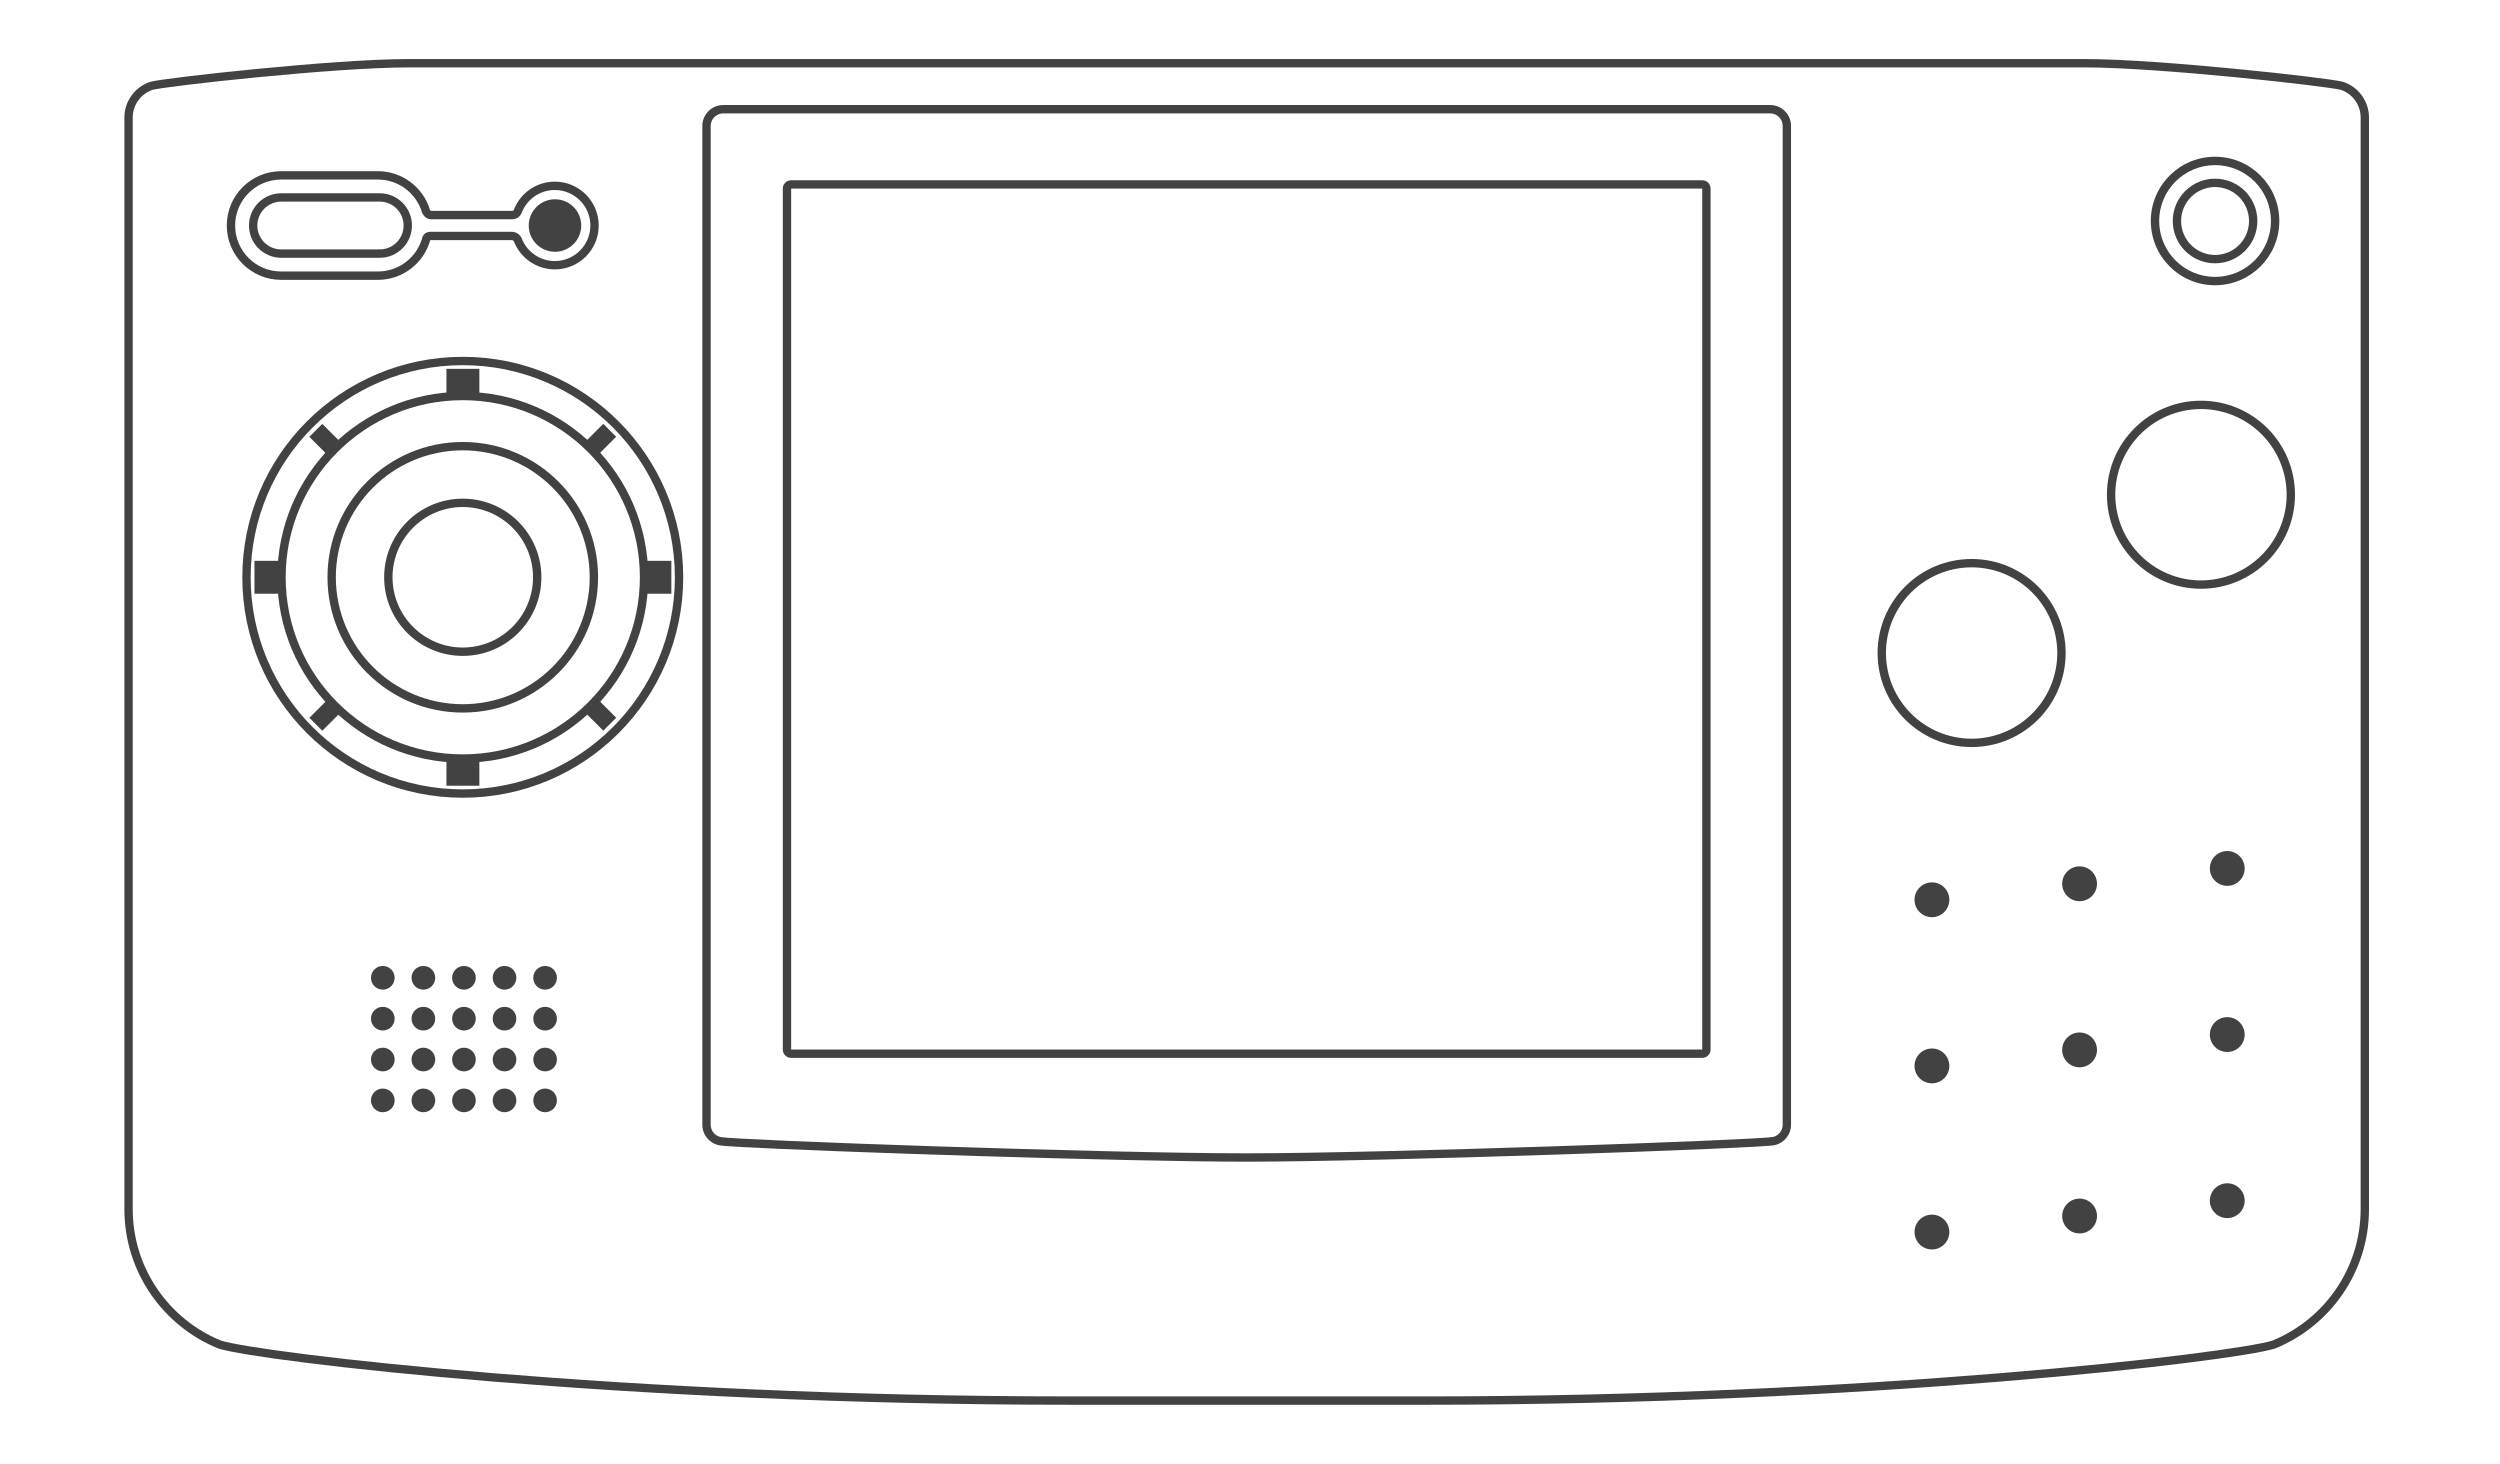 <?xml version="1.0" encoding="utf-8"?>
<!-- Generator: Adobe Illustrator 13.0.0, SVG Export Plug-In . SVG Version: 6.00 Build 14948)  -->
<!DOCTYPE svg>
<svg version="1.2" baseProfile="tiny"
	 id="Layer_3" xmlns:x="http://ns.adobe.com/Extensibility/1.0/" xmlns:i="http://ns.adobe.com/AdobeIllustrator/10.0/" xmlns:graph="http://ns.adobe.com/Graphs/1.0/" xmlns:rdf="http://www.w3.org/1999/02/22-rdf-syntax-ns#" xmlns:dc="http://purl.org/dc/elements/1.1/" xmlns:cc="http://creativecommons.org/ns#"
	 xmlns="http://www.w3.org/2000/svg" xmlns:xlink="http://www.w3.org/1999/xlink" xmlns:a="http://ns.adobe.com/AdobeSVGViewerExtensions/3.0/"
	 x="0px" y="0px" width="598.189px" height="350.26px" viewBox="0 0 598.189 350.26" xml:space="preserve">
<path fill="#434242" d="M255.844,336.128c-53.157,0-101.513-2.58-137.833-5.549l0,0c-36.362-2.979-60.511-6.297-65.752-7.904l0,0
	l-0.044-0.014l-0.036-0.016c-13.149-5.359-22.417-18.273-22.417-33.352l0,0V28.129c0.002-3.997,2.604-7.386,6.209-8.558l0,0
	l0.034-0.013l0.03-0.006c2.052-0.514,12.852-1.834,25.585-3.075l0,0c12.699-1.232,27.15-2.347,36.141-2.349l0,0h401.082
	c8.991,0.002,23.442,1.117,36.143,2.349l0,0c12.731,1.24,23.532,2.561,25.647,3.094l0,0c3.607,1.172,6.209,4.562,6.211,8.558l0,0
	v261.167c-0.002,15.078-9.267,27.99-22.418,33.352l0,0l-0.049,0.02l-0.032,0.01c-5.241,1.607-29.391,4.926-65.752,7.904l0,0
	c-36.319,2.969-84.674,5.549-137.831,5.549l0,0v-1v-1c53.092,0,101.398-2.578,137.669-5.543l0,0
	c36.125-2.942,60.455-6.318,65.279-7.808l0,0c12.398-5.075,21.134-17.258,21.132-31.483l0,0V28.129
	c0.002-3.109-2.025-5.744-4.766-6.638l0,0c-1.635-0.429-12.656-1.803-25.285-3.024l0,0c-12.661-1.229-27.105-2.338-35.948-2.338l0,0
	H97.761c-8.842,0-23.287,1.108-35.948,2.338l0,0c-12.562,1.214-23.533,2.581-25.259,3.017l0,0c-2.784,0.924-4.794,3.55-4.792,6.645
	l0,0v261.167c-0.002,14.226,8.735,26.408,21.132,31.482l0,0c4.826,1.488,29.159,4.864,65.279,7.809l0,0
	c36.271,2.965,84.578,5.541,137.671,5.541l0,0h84.917v1.002v1h-84.917V336.128z"/>
<path fill="#434242" d="M177.269,274.442c-2.873-0.167-4.542-0.275-5.156-0.402l0,0c-2.314-0.438-4.059-2.47-4.062-4.912l0,0V30.13
	c0-2.764,2.237-5,5.001-5l0,0h250.5c2.762,0,4.998,2.237,4.998,5l0,0l0.002,238.998c-0.004,2.334-1.596,4.293-3.76,4.848l0,0
	l-0.001-0.003l0.001,0.003l-0.001-0.003c-0.41,0.108-0.767,0.116-1.558,0.19l0,0c-0.805,0.064-1.911,0.137-3.299,0.213l0,0
	c-2.77,0.158-6.645,0.342-11.341,0.545l0,0c-9.39,0.406-22.056,0.877-35.684,1.328l0,0c-27.254,0.9-58.332,1.713-74.692,1.715l0,0
	C269.009,277.962,197.115,275.556,177.269,274.442L177.269,274.442z M170.051,30.13l0.002,238.998
	c-0.004,1.465,1.051,2.686,2.465,2.955l0,0c0.207,0.057,2.072,0.213,4.861,0.362l0,0c2.822,0.159,6.714,0.345,11.391,0.546l0,0
	c9.356,0.4,21.862,0.864,35.302,1.305l0,0c26.879,0.883,57.508,1.668,74.147,1.668l0,0c16.052,0,46.419-0.787,73.348-1.672l0,0
	c26.882-0.877,50.531-1.875,52.655-2.238l0,0l0.001,0.005l0.03-0.011l0.044-0.012c1.293-0.332,2.256-1.508,2.254-2.908l0,0V30.13
	c-0.004-1.656-1.345-2.998-2.999-3.001l0,0h-250.5C171.396,27.132,170.056,28.475,170.051,30.13L170.051,30.13z"/>
<path fill="#434242" d="M189.303,253.128c-1.104,0-2.001-0.895-2.001-1.998l0,0V45.128c0-1.104,0.894-1.999,2.001-1.999l0,0h217.999
	c1.104,0,1.998,0.894,1.998,1.999l0,0V251.13c0,1.104-0.894,1.998-1.998,1.998l0,0H189.303L189.303,253.128z M189.303,251.13
	h217.999V45.128H189.303V251.13L189.303,251.13z"/>
<g>
	<path fill="#434242" d="M67.262,66.962c-7.181,0-13.001-5.82-13.001-12.999l0,0c0-7.181,5.82-13,13.001-13l0,0h23.165
		c5.87,0.002,10.83,3.887,12.446,9.23l0,0c0.001,0.003,0.003,0.006,0.005,0.01l0,0c0.024,0.041,0.063,0.101,0.107,0.148l0,0
		c0.1,0.109,0.138,0.114,0.15,0.112l0,0h19.376c0.396-0.021,0.357-0.14,0.438-0.236l0,0l0.001,0.001l0.013-0.054l0.024-0.061
		c1.536-3.896,5.333-6.649,9.772-6.652l0,0c5.799,0.002,10.499,4.702,10.499,10.501l0,0c0,5.797-4.699,10.499-10.499,10.499l0,0
		c-4.459-0.002-8.269-2.778-9.792-6.702l0,0c-0.026-0.038-0.072-0.092-0.125-0.142l0,0c-0.118-0.106-0.215-0.156-0.333-0.156l0,0
		h-19.373c-0.083,0-0.143,0.003-0.187,0.008l0,0c-1.531,5.479-6.558,9.49-12.522,9.493l0,0H67.262L67.262,66.962z M56.262,53.963
		c0.01,6.075,4.925,10.988,11,10.998l0,0h23.165c5.095,0.002,9.381-3.464,10.631-8.161l0,0l0.021-0.071l0.028-0.067
		c0.077-0.181,0.251-0.572,0.657-0.848l0,0c0.402-0.272,0.863-0.351,1.372-0.351l0,0h19.376c1.599,0.065,2.173,1.301,2.234,1.37l0,0
		l-0.876,0.479l0.876-0.479l0.034,0.063l0.024,0.063c1.211,3.214,4.316,5.505,7.957,5.503l0,0c4.695-0.008,8.492-3.805,8.5-8.498
		l0,0c-0.008-4.695-3.805-8.492-8.5-8.5l0,0c-3.581-0.002-6.646,2.216-7.897,5.352l0,0c-0.049,0.158-0.166,0.464-0.443,0.801l0,0
		c-0.343,0.428-1.037,0.86-1.908,0.846l0,0h-19.376c-0.8-0.002-1.36-0.448-1.654-0.79l0,0c-0.307-0.353-0.435-0.659-0.463-0.718l0,0
		l-0.022-0.053l-0.016-0.057c-1.345-4.554-5.56-7.883-10.554-7.881l0,0H67.262C61.187,42.974,56.272,47.889,56.262,53.963
		L56.262,53.963z"/>
</g>
<path fill="#434242" d="M67.292,61.681v-0.998v-1.001h23.563c3.158-0.004,5.712-2.559,5.719-5.719l0,0
	c-0.006-3.157-2.561-5.712-5.719-5.718l0,0H67.292c-3.158,0.006-5.712,2.561-5.719,5.718l0,0c0.006,3.16,2.561,5.714,5.719,5.719
	l0,0v1.001V61.681c-4.263,0-7.718-3.454-7.718-7.718l0,0c0-4.262,3.456-7.718,7.718-7.718l0,0h23.563
	c4.263,0,7.718,3.456,7.718,7.718l0,0c0,4.265-3.456,7.718-7.718,7.718l0,0H67.292L67.292,61.681z"/>
<circle fill="#434242" cx="132.793" cy="53.963" r="6.281"/>
<path fill="#434242" d="M57.98,138.129c0-29.134,23.617-52.749,52.75-52.75l0,0c29.132,0.002,52.749,23.617,52.75,52.75l0,0
	c-0.002,29.134-23.619,52.749-52.75,52.75l0,0C81.597,190.878,57.98,167.263,57.98,138.129L57.98,138.129z M74.845,102.245
	c-9.187,9.187-14.865,21.867-14.865,35.885l0,0c0,14.018,5.678,26.7,14.865,35.885l0,0c9.187,9.186,21.867,14.863,35.885,14.863l0,0
	c14.016,0,26.699-5.68,35.885-14.863l0,0c9.185-9.188,14.863-21.867,14.865-35.885l0,0c-0.002-14.018-5.68-26.699-14.865-35.885l0,0
	c-9.188-9.187-21.869-14.865-35.885-14.865l0,0C96.712,87.379,84.032,93.058,74.845,102.245L74.845,102.245z"/>
<polyline fill="#434242" points="106.824,94.504 106.824,88.254 114.699,88.254 114.699,94.504 "/>
<polyline fill="#434242" points="67.137,142.067 60.887,142.067 60.887,134.192 67.137,134.192 "/>
<polyline fill="#434242" points="114.699,181.755 114.699,188.005 106.824,188.005 106.824,181.755 "/>
<polyline fill="#434242" points="154.387,134.192 160.637,134.192 160.637,142.067 154.387,142.067 "/>
<polyline fill="#434242" points="78.434,108.939 74.014,104.521 77.108,101.426 81.527,105.846 "/>
<polyline fill="#434242" points="81.541,170.427 77.121,174.847 74.027,171.753 78.447,167.333 "/>
<polyline fill="#434242" points="143.027,167.319 147.447,171.739 144.353,174.833 139.934,170.413 "/>
<polyline fill="#434242" points="139.92,105.833 144.34,101.414 147.434,104.507 143.014,108.926 "/>
<path fill="#434242" d="M66.354,138.129c0.002-24.509,19.868-44.374,44.376-44.376l0,0c24.506,0.002,44.374,19.867,44.375,44.376
	l0,0c-0.002,24.506-19.869,44.374-44.375,44.375l0,0C86.222,182.503,66.357,162.636,66.354,138.129L66.354,138.129z M80.766,108.166
	c-7.668,7.673-12.411,18.26-12.411,29.965l0,0c0,11.705,4.742,22.292,12.411,29.962l0,0c7.673,7.67,18.26,12.41,29.965,12.41l0,0
	c11.705,0,22.292-4.74,29.962-12.41l0,0c7.671-7.671,12.411-18.258,12.413-29.962l0,0c-0.002-11.705-4.742-22.292-12.413-29.965l0,0
	c-7.671-7.668-18.258-12.411-29.962-12.411l0,0C99.026,95.754,88.438,100.497,80.766,108.166L80.766,108.166z"/>
<path fill="#434242" d="M78.356,138.128c0-17.88,14.493-32.375,32.375-32.375l0,0c17.88,0,32.375,14.495,32.375,32.375l0,0
	c0,17.881-14.495,32.375-32.375,32.375l0,0C92.849,170.503,78.356,156.01,78.356,138.128L78.356,138.128z M80.355,138.128
	c0.031,16.776,13.599,30.346,30.375,30.375l0,0c16.776-0.028,30.344-13.599,30.375-30.375l0,0
	c-0.031-16.774-13.599-30.344-30.375-30.375l0,0C93.955,107.785,80.386,121.354,80.355,138.128L80.355,138.128z"/>
<path fill="#434242" d="M91.917,138.129c0-10.39,8.422-18.812,18.812-18.812l0,0c10.39,0,18.813,8.422,18.813,18.812l0,0
	c0,10.39-8.422,18.811-18.813,18.813l0,0C100.34,156.94,91.917,148.521,91.917,138.129L91.917,138.129z M93.918,138.129
	c0.016,9.284,7.528,16.795,16.812,16.812l0,0c9.286-0.017,16.796-7.528,16.814-16.812l0,0c-0.018-9.286-7.528-16.795-16.814-16.814
	l0,0C101.446,121.334,93.934,128.843,93.918,138.129L93.918,138.129z"/>
<g>
	<circle fill="#434242" cx="91.595" cy="233.963" r="2.833"/>
	<circle fill="#434242" cx="101.303" cy="233.963" r="2.833"/>
	<circle fill="#434242" cx="111.011" cy="233.963" r="2.833"/>
	<circle fill="#434242" cx="120.72" cy="233.963" r="2.833"/>
	<circle fill="#434242" cx="130.428" cy="233.963" r="2.833"/>
</g>
<g>
	<circle fill="#434242" cx="91.595" cy="243.742" r="2.833"/>
	<circle fill="#434242" cx="101.303" cy="243.742" r="2.833"/>
	<circle fill="#434242" cx="111.011" cy="243.742" r="2.833"/>
	<circle fill="#434242" cx="120.72" cy="243.742" r="2.833"/>
	<circle fill="#434242" cx="130.428" cy="243.742" r="2.833"/>
</g>
<g>
	<circle fill="#434242" cx="91.595" cy="253.52" r="2.833"/>
	<circle fill="#434242" cx="101.303" cy="253.52" r="2.833"/>
	<circle fill="#434242" cx="111.011" cy="253.52" r="2.833"/>
	<circle fill="#434242" cx="120.72" cy="253.52" r="2.833"/>
	<circle fill="#434242" cx="130.428" cy="253.52" r="2.833"/>
</g>
<g>
	<circle fill="#434242" cx="91.595" cy="263.297" r="2.833"/>
	<circle fill="#434242" cx="101.303" cy="263.297" r="2.833"/>
	<circle fill="#434242" cx="111.011" cy="263.297" r="2.833"/>
	<circle fill="#434242" cx="120.72" cy="263.297" r="2.833"/>
	<circle fill="#434242" cx="130.428" cy="263.297" r="2.833"/>
</g>
<g>
	<circle fill="#434242" cx="462.262" cy="215.297" r="4.167"/>
	<circle fill="#434242" cx="462.262" cy="255.047" r="4.167"/>
	<circle fill="#434242" cx="462.262" cy="294.797" r="4.167"/>
</g>
<g>
	<circle fill="#434242" cx="497.595" cy="211.465" r="4.167"/>
	<circle fill="#434242" cx="497.595" cy="251.215" r="4.167"/>
	<circle fill="#434242" cx="497.595" cy="290.965" r="4.167"/>
</g>
<g>
	<circle fill="#434242" cx="532.928" cy="207.797" r="4.167"/>
	<circle fill="#434242" cx="532.928" cy="247.547" r="4.167"/>
	<circle fill="#434242" cx="532.928" cy="287.297" r="4.167"/>
</g>
<path fill="#434242" d="M449.26,156.253c0.002-12.426,10.074-22.5,22.502-22.5l0,0c12.426,0,22.498,10.074,22.5,22.5l0,0
	c-0.002,12.425-10.074,22.5-22.5,22.5l0,0C459.334,178.753,449.262,168.681,449.26,156.253L449.26,156.253z M451.262,156.253
	c0.021,11.324,9.179,20.48,20.5,20.5l0,0c11.321-0.02,20.479-9.176,20.498-20.5l0,0c-0.019-11.32-9.177-20.479-20.498-20.5l0,0
	C460.439,135.775,451.281,144.934,451.262,156.253L451.262,156.253z"/>
<path fill="#434242" d="M504.135,118.378c0.002-12.426,10.074-22.499,22.501-22.499l0,0c12.427,0,22.499,10.072,22.501,22.499l0,0
	c-0.002,12.427-10.074,22.499-22.501,22.501l0,0C514.209,140.877,504.137,130.806,504.135,118.378L504.135,118.378z
	 M506.135,118.378c0.021,11.323,9.18,20.479,20.501,20.5l0,0c11.322-0.021,20.479-9.178,20.501-20.5l0,0
	c-0.021-11.32-9.179-20.479-20.501-20.498l0,0C515.313,97.899,506.156,107.059,506.135,118.378L506.135,118.378z"/>
<path fill="#434242" d="M514.636,52.879c0-8.492,6.886-15.374,15.376-15.376l0,0c8.49,0.002,15.374,6.884,15.374,15.376l0,0
	c0,8.492-6.884,15.374-15.374,15.376l0,0C521.52,68.253,514.636,61.372,514.636,52.879L514.636,52.879z M516.636,52.879
	c0.013,7.386,5.988,13.362,13.376,13.375l0,0c7.387-0.013,13.361-5.988,13.374-13.375l0,0c-0.013-7.386-5.987-13.361-13.374-13.374
	l0,0C522.624,39.519,516.648,45.494,516.636,52.879L516.636,52.879z"/>
<path fill="#434242" d="M519.886,52.88c0-5.593,4.535-10.125,10.125-10.125l0,0c5.591,0,10.125,4.532,10.125,10.125l0,0
	c0,5.591-4.534,10.123-10.125,10.123l0,0C524.421,63.003,519.886,58.471,519.886,52.88L519.886,52.88z M521.885,52.88
	c0.01,4.486,3.639,8.116,8.126,8.125l0,0c4.486-0.008,8.116-3.639,8.125-8.125l0,0c-0.009-4.488-3.639-8.118-8.125-8.126l0,0
	C525.523,44.762,521.895,48.393,521.885,52.88L521.885,52.88z"/>
</svg>
